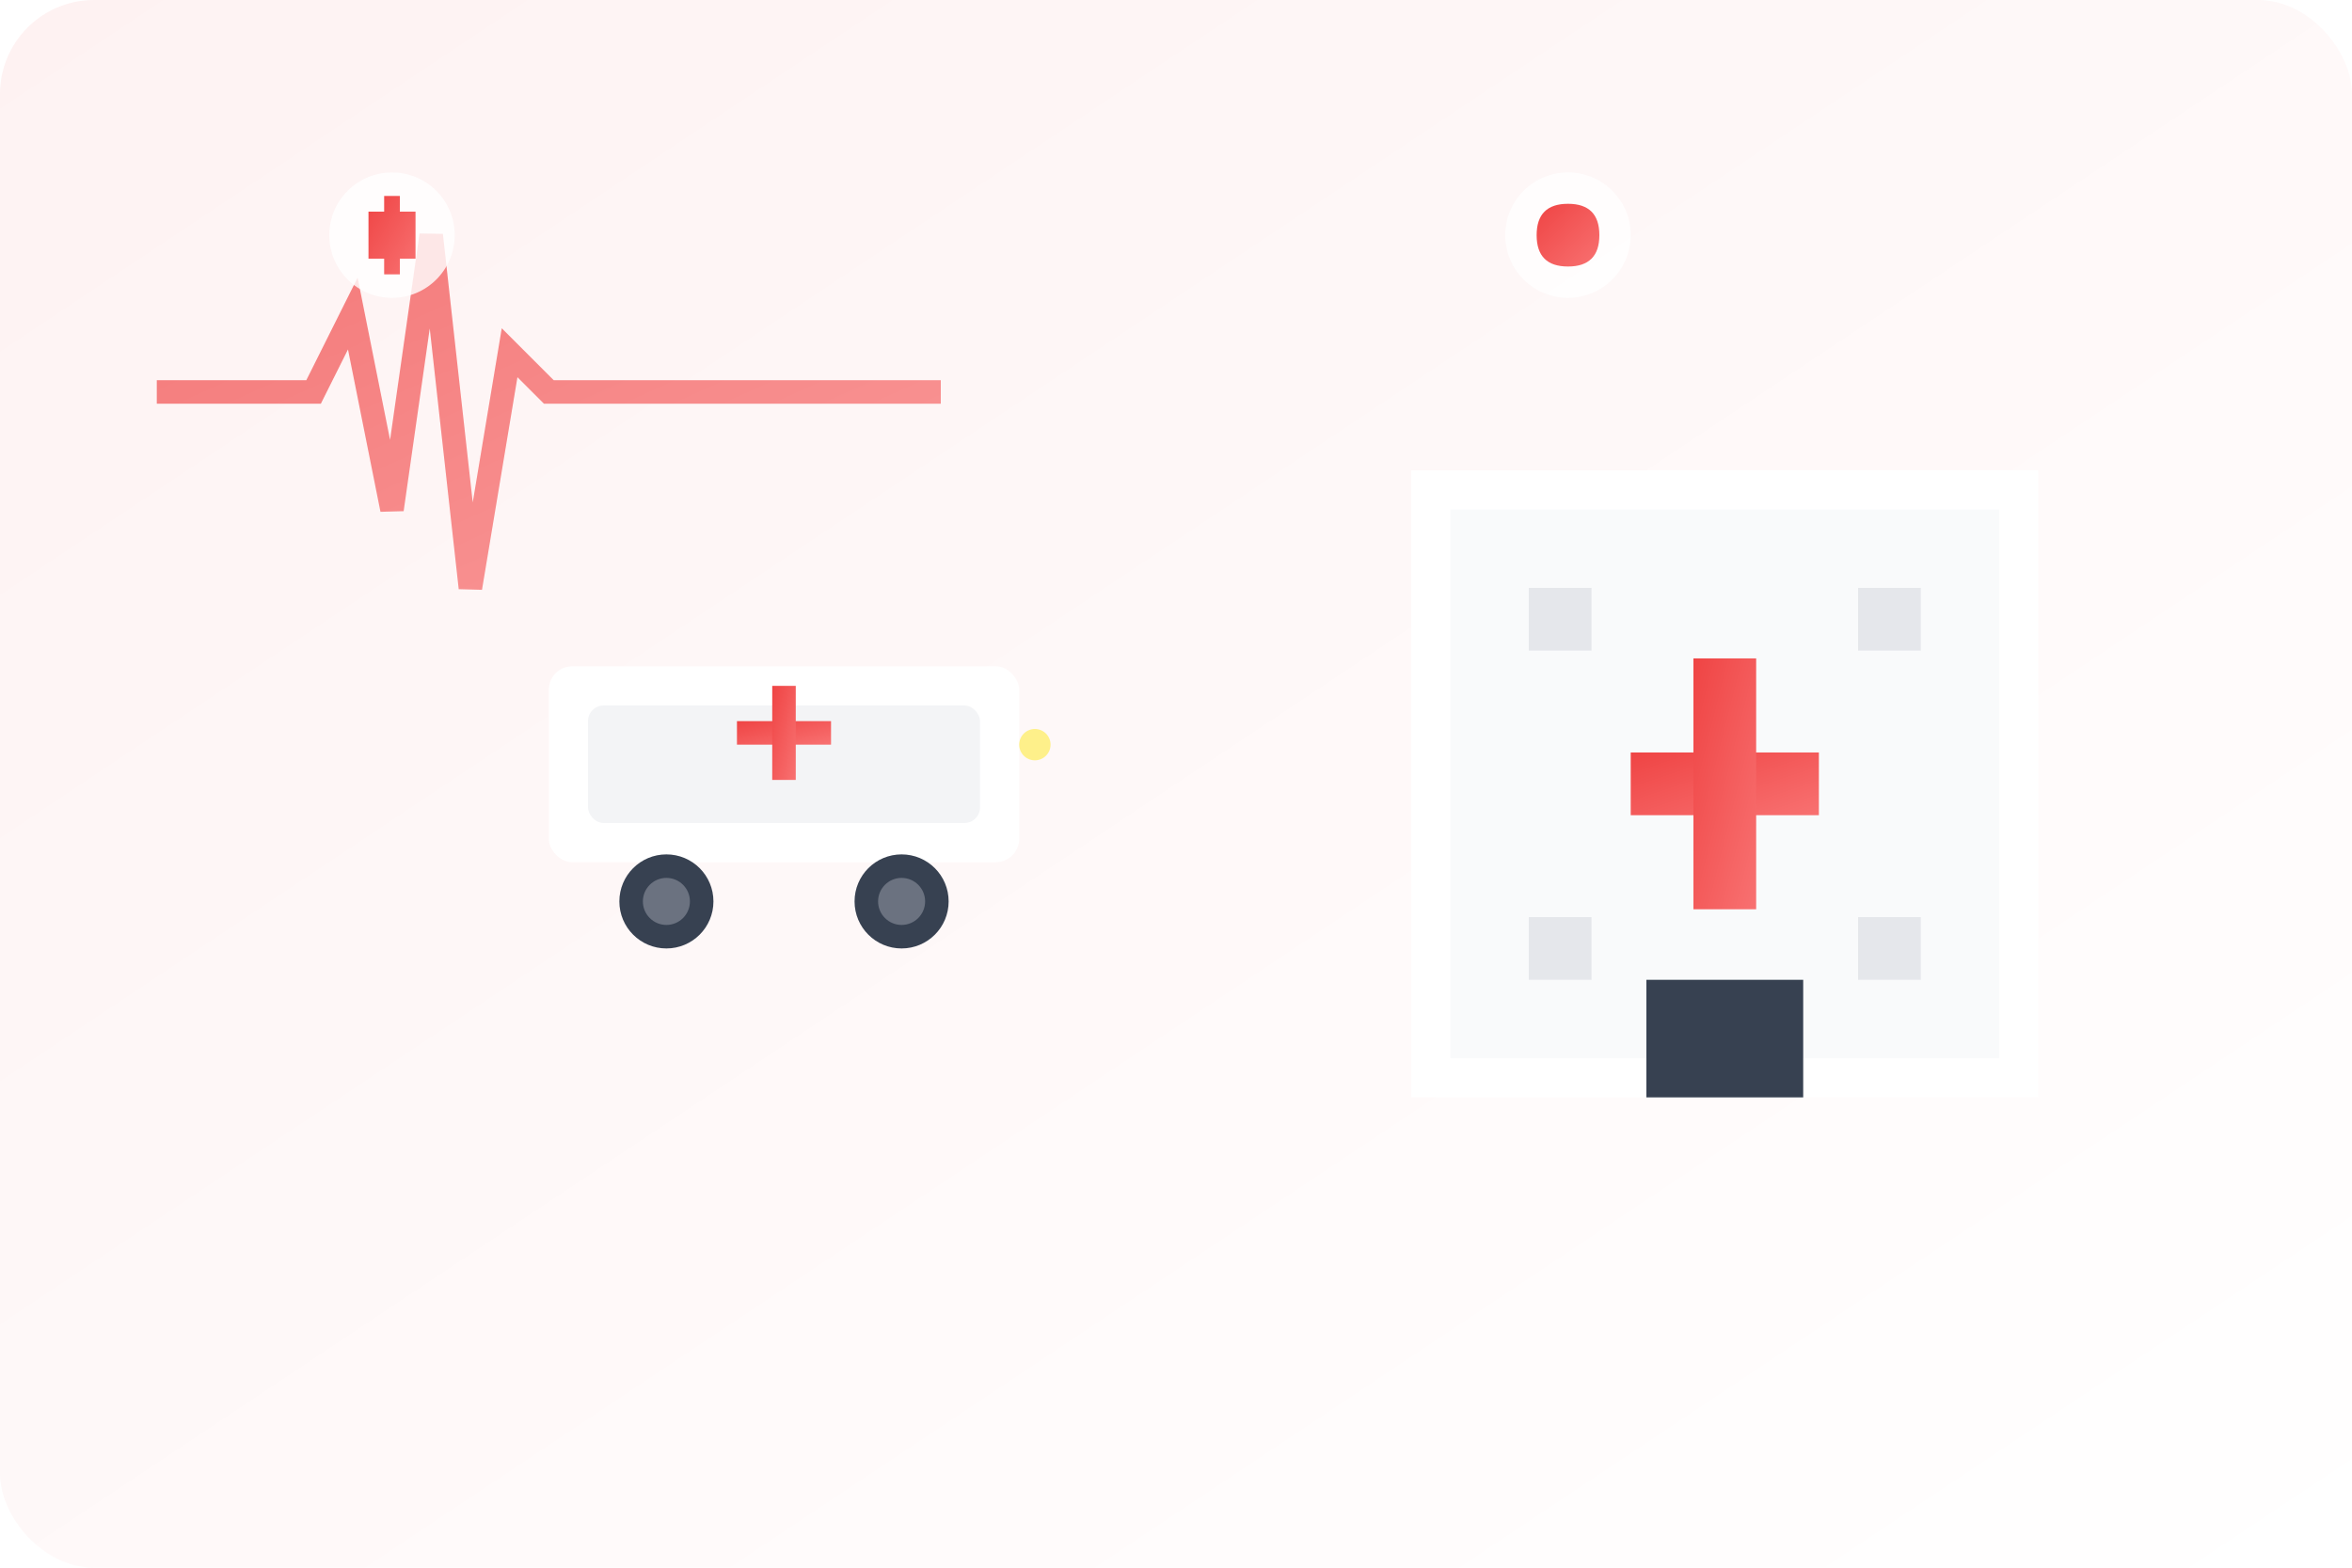 <svg viewBox="0 0 300 200" xmlns="http://www.w3.org/2000/svg">
  <defs>
    <linearGradient id="medicalGradient" x1="0%" y1="0%" x2="100%" y2="100%">
      <stop offset="0%" style="stop-color:#EF4444;stop-opacity:1" />
      <stop offset="100%" style="stop-color:#F87171;stop-opacity:1" />
    </linearGradient>
    <linearGradient id="backgroundGradient" x1="0%" y1="0%" x2="100%" y2="100%">
      <stop offset="0%" style="stop-color:#FEF2F2;stop-opacity:1" />
      <stop offset="100%" style="stop-color:#FFFFFF;stop-opacity:1" />
    </linearGradient>
    <filter id="medicalShadow" x="-20%" y="-20%" width="140%" height="140%">
      <feDropShadow dx="0" dy="2" stdDeviation="4" flood-color="#000000" flood-opacity="0.1"/>
    </filter>
  </defs>
  
  <!-- Background -->
  <rect width="300" height="200" fill="url(#backgroundGradient)" rx="12"/>
  
  <!-- Ambulance -->
  <g transform="translate(70,100)">
    <!-- Vehicle body -->
    <rect x="0" y="-15" width="60" height="25" rx="3" fill="#FFFFFF" filter="url(#medicalShadow)"/>
    <rect x="5" y="-10" width="50" height="15" rx="2" fill="#F3F4F6"/>
    
    <!-- Medical cross on side -->
    <g transform="translate(30,-2)">
      <rect x="-6" y="-6" width="12" height="3" fill="url(#medicalGradient)"/>
      <rect x="-1.5" y="-10.5" width="3" height="12" fill="url(#medicalGradient)"/>
    </g>
    
    <!-- Wheels -->
    <circle cx="15" cy="15" r="6" fill="#374151"/>
    <circle cx="45" cy="15" r="6" fill="#374151"/>
    <circle cx="15" cy="15" r="3" fill="#6B7280"/>
    <circle cx="45" cy="15" r="3" fill="#6B7280"/>
    
    <!-- Front lights -->
    <circle cx="62" cy="-5" r="2" fill="#FEF08A"/>
  </g>
  
  <!-- Hospital building -->
  <g transform="translate(180,60)">
    <!-- Building -->
    <rect x="0" y="0" width="80" height="80" fill="#FFFFFF" filter="url(#medicalShadow)"/>
    <rect x="5" y="5" width="70" height="70" fill="#F9FAFB"/>
    
    <!-- Medical cross on building -->
    <g transform="translate(40,40)">
      <rect x="-12" y="-4" width="24" height="8" fill="url(#medicalGradient)"/>
      <rect x="-4" y="-16" width="8" height="32" fill="url(#medicalGradient)"/>
    </g>
    
    <!-- Windows -->
    <rect x="15" y="15" width="8" height="8" fill="#E5E7EB"/>
    <rect x="57" y="15" width="8" height="8" fill="#E5E7EB"/>
    <rect x="15" y="57" width="8" height="8" fill="#E5E7EB"/>
    <rect x="57" y="57" width="8" height="8" fill="#E5E7EB"/>
    
    <!-- Entrance -->
    <rect x="30" y="65" width="20" height="15" fill="#374151"/>
  </g>
  
  <!-- Heart monitor line -->
  <g transform="translate(20,50)">
    <path d="M0,0 L20,0 L25,-10 L30,15 L35,-20 L40,25 L45,-5 L50,0 L100,0" 
          stroke="url(#medicalGradient)" stroke-width="3" fill="none" opacity="0.7"/>
  </g>
  
  <!-- Medical icons floating -->
  <g transform="translate(50,30)">
    <circle r="8" fill="#FFFFFF" filter="url(#medicalShadow)" opacity="0.9"/>
    <path d="M-3,-3 L3,-3 L3,3 L-3,3 Z M-1,-5 L1,-5 L1,5 L-1,5 Z" fill="url(#medicalGradient)"/>
  </g>
  
  <g transform="translate(200,30)">
    <circle r="8" fill="#FFFFFF" filter="url(#medicalShadow)" opacity="0.9"/>
    <path d="M-4,0 Q-4,-4 0,-4 Q4,-4 4,0 Q4,4 0,4 Q-4,4 -4,0 M-2,0 Q-2,-2 0,-2 Q2,-2 2,0 Q2,2 0,2 Q-2,2 -2,0" 
          fill="url(#medicalGradient)"/>
  </g>
</svg>
